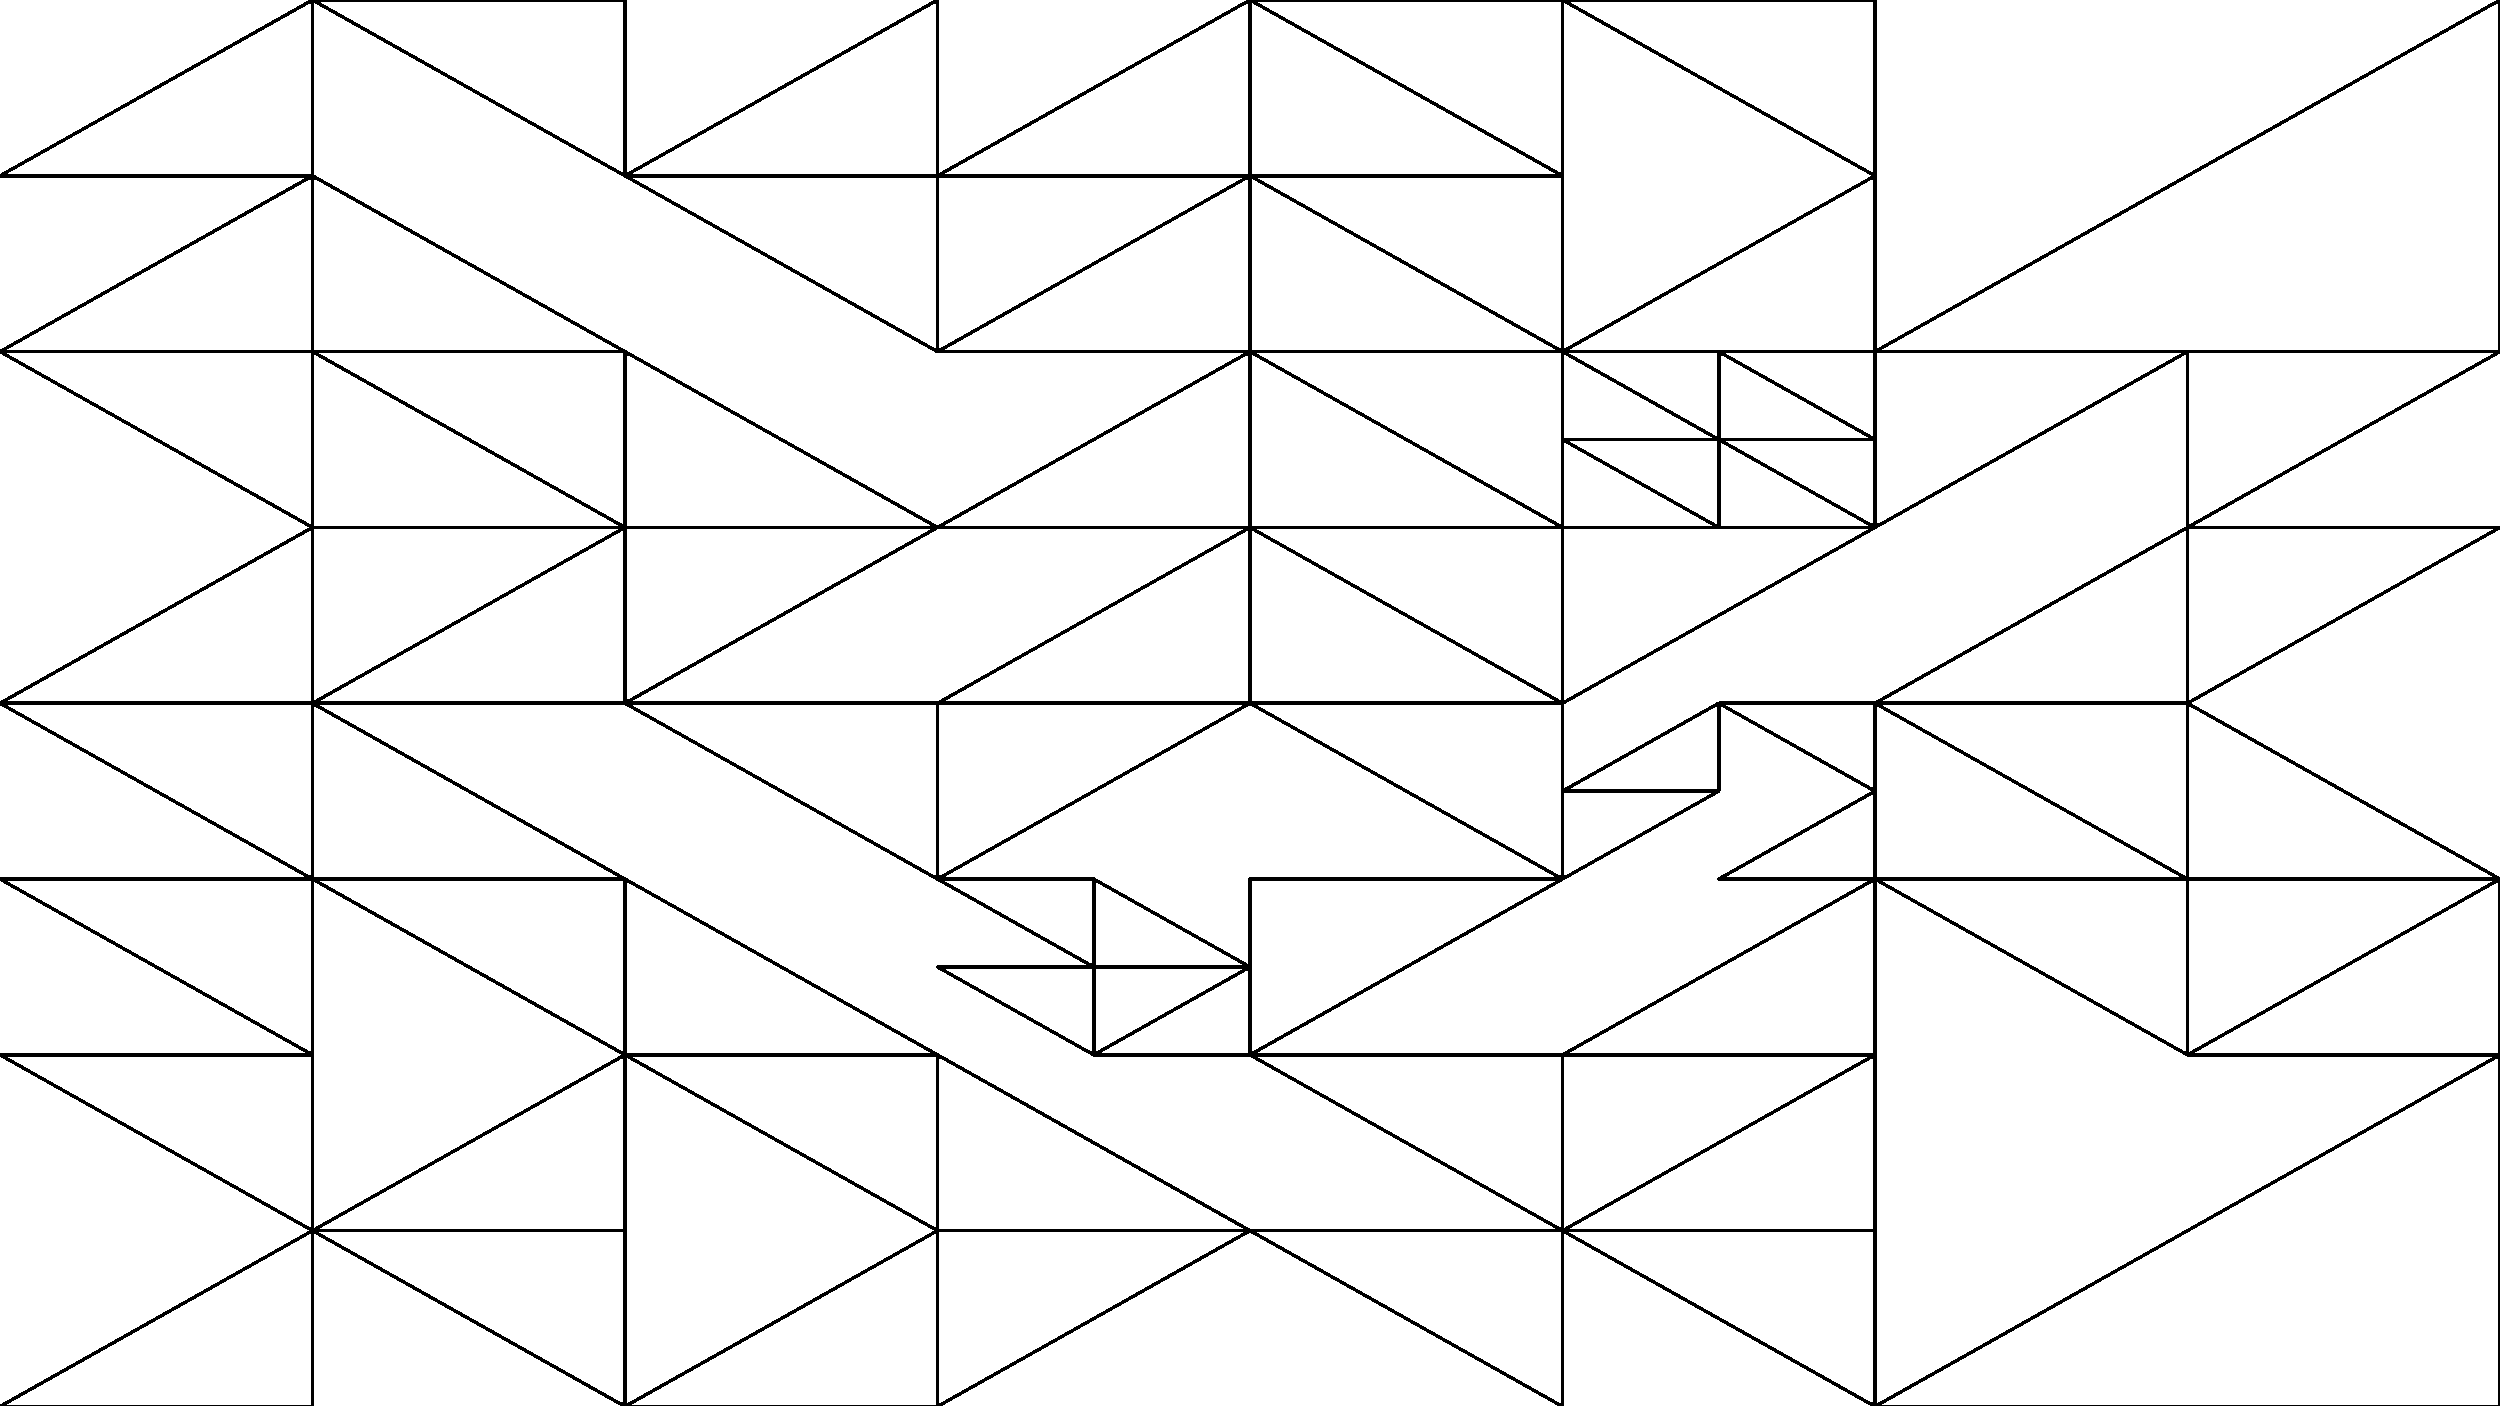 <svg xmlns="http://www.w3.org/2000/svg" version="1.1" xmlns:xlink="http://www.w3.org/1999/xlink" xmlns:svgjs="http://svgjs.dev/svgjs" viewBox="0 0 1422 800"><g shape-rendering="crispEdges" stroke-linejoin="round" fill="none" stroke-width="2" stroke="hsl(24, 100%, 50%)"><polygon points="1066.5,200 1422,0 1422,200"></polygon><polygon points="1066.5,100 1066.5,0 888.75,0"></polygon><polygon points="888.75,100 888.75,0 711,0"></polygon><polygon points="711,100 888.75,200 888.75,100"></polygon><polygon points="1066.5,100 1066.5,200 888.75,200"></polygon><polygon points="977.625,200 977.625,250 1066.5,250"></polygon><polygon points="977.625,250 977.625,200 888.75,200"></polygon><polygon points="977.625,250 977.625,300 888.75,250"></polygon><polygon points="1066.5,250 977.625,250 1066.5,300"></polygon><polygon points="888.75,300 888.75,200 711,200"></polygon><polygon points="888.75,300 711,300 888.75,400"></polygon><polygon points="1066.5,300 888.75,300 888.75,400"></polygon><polygon points="1244.25,200 1244.25,300 1422,200"></polygon><polygon points="1244.25,200 1066.5,300 1066.5,200"></polygon><polygon points="1244.25,400 1066.5,400 1244.25,300"></polygon><polygon points="1422,300 1244.25,400 1244.25,300"></polygon><polygon points="533.25,100 711,0 711,100"></polygon><polygon points="533.25,100 355.5,100 533.25,0"></polygon><polygon points="355.5,100 533.25,100 533.25,200"></polygon><polygon points="711,200 711,100 533.25,200"></polygon><polygon points="177.75,0 355.5,0 355.5,100"></polygon><polygon points="177.75,0 177.75,100 0,100"></polygon><polygon points="177.75,200 177.75,100 0,200"></polygon><polygon points="355.5,200 177.75,200 177.75,100"></polygon><polygon points="355.5,300 177.75,300 177.75,200"></polygon><polygon points="177.75,300 177.75,200 0,200"></polygon><polygon points="177.75,300 0,400 177.75,400"></polygon><polygon points="355.5,400 355.5,300 177.75,400"></polygon><polygon points="533.25,300 711,200 711,300"></polygon><polygon points="533.25,300 355.5,200 355.5,300"></polygon><polygon points="533.25,300 355.5,300 355.5,400"></polygon><polygon points="711,400 711,300 533.25,400"></polygon><polygon points="711,400 533.25,500 533.25,400"></polygon><polygon points="533.25,500 533.25,400 355.5,400"></polygon><polygon points="533.25,600 355.5,600 355.5,500"></polygon><polygon points="622.125,550 711,550 622.125,500"></polygon><polygon points="622.125,550 622.125,500 533.25,500"></polygon><polygon points="622.125,600 622.125,550 533.25,550"></polygon><polygon points="711,550 711,600 622.125,600"></polygon><polygon points="177.75,400 355.5,500 177.75,500"></polygon><polygon points="177.75,400 177.75,500 0,400"></polygon><polygon points="177.75,500 177.75,600 0,500"></polygon><polygon points="355.5,600 177.75,500 355.5,500"></polygon><polygon points="177.75,700 355.5,700 355.5,600"></polygon><polygon points="177.75,600 177.75,700 0,600"></polygon><polygon points="0,800 177.75,700 177.75,800"></polygon><polygon points="355.5,700 355.5,800 177.75,700"></polygon><polygon points="711,700 533.25,600 533.25,700"></polygon><polygon points="533.25,700 533.25,600 355.5,600"></polygon><polygon points="533.25,800 533.25,700 355.5,800"></polygon><polygon points="711,700 533.25,800 533.25,700"></polygon><polygon points="1244.25,400 1422,500 1244.25,500"></polygon><polygon points="1244.25,500 1066.5,500 1066.5,400"></polygon><polygon points="1066.5,500 1244.25,600 1244.25,500"></polygon><polygon points="1422,500 1422,600 1244.25,600"></polygon><polygon points="1066.5,450 977.625,400 1066.5,400"></polygon><polygon points="977.625,450 888.75,450 977.625,400"></polygon><polygon points="888.75,500 977.625,450 888.75,450"></polygon><polygon points="977.625,500 1066.5,450 1066.5,500"></polygon><polygon points="888.75,500 711,400 888.75,400"></polygon><polygon points="711,500 888.75,500 711,600"></polygon><polygon points="1066.5,500 1066.5,600 888.75,600"></polygon><polygon points="888.75,700 1066.5,700 1066.5,600"></polygon><polygon points="888.75,700 888.75,600 711,600"></polygon><polygon points="888.75,700 888.75,800 711,700"></polygon><polygon points="1066.5,700 1066.5,800 888.75,700"></polygon><polygon points="1066.5,800 1422,600 1422,800"></polygon></g><g fill="hsl(220, 62%, 45%)" stroke-width="3" stroke="hsl(220, 43%, 13%)"></g></svg>